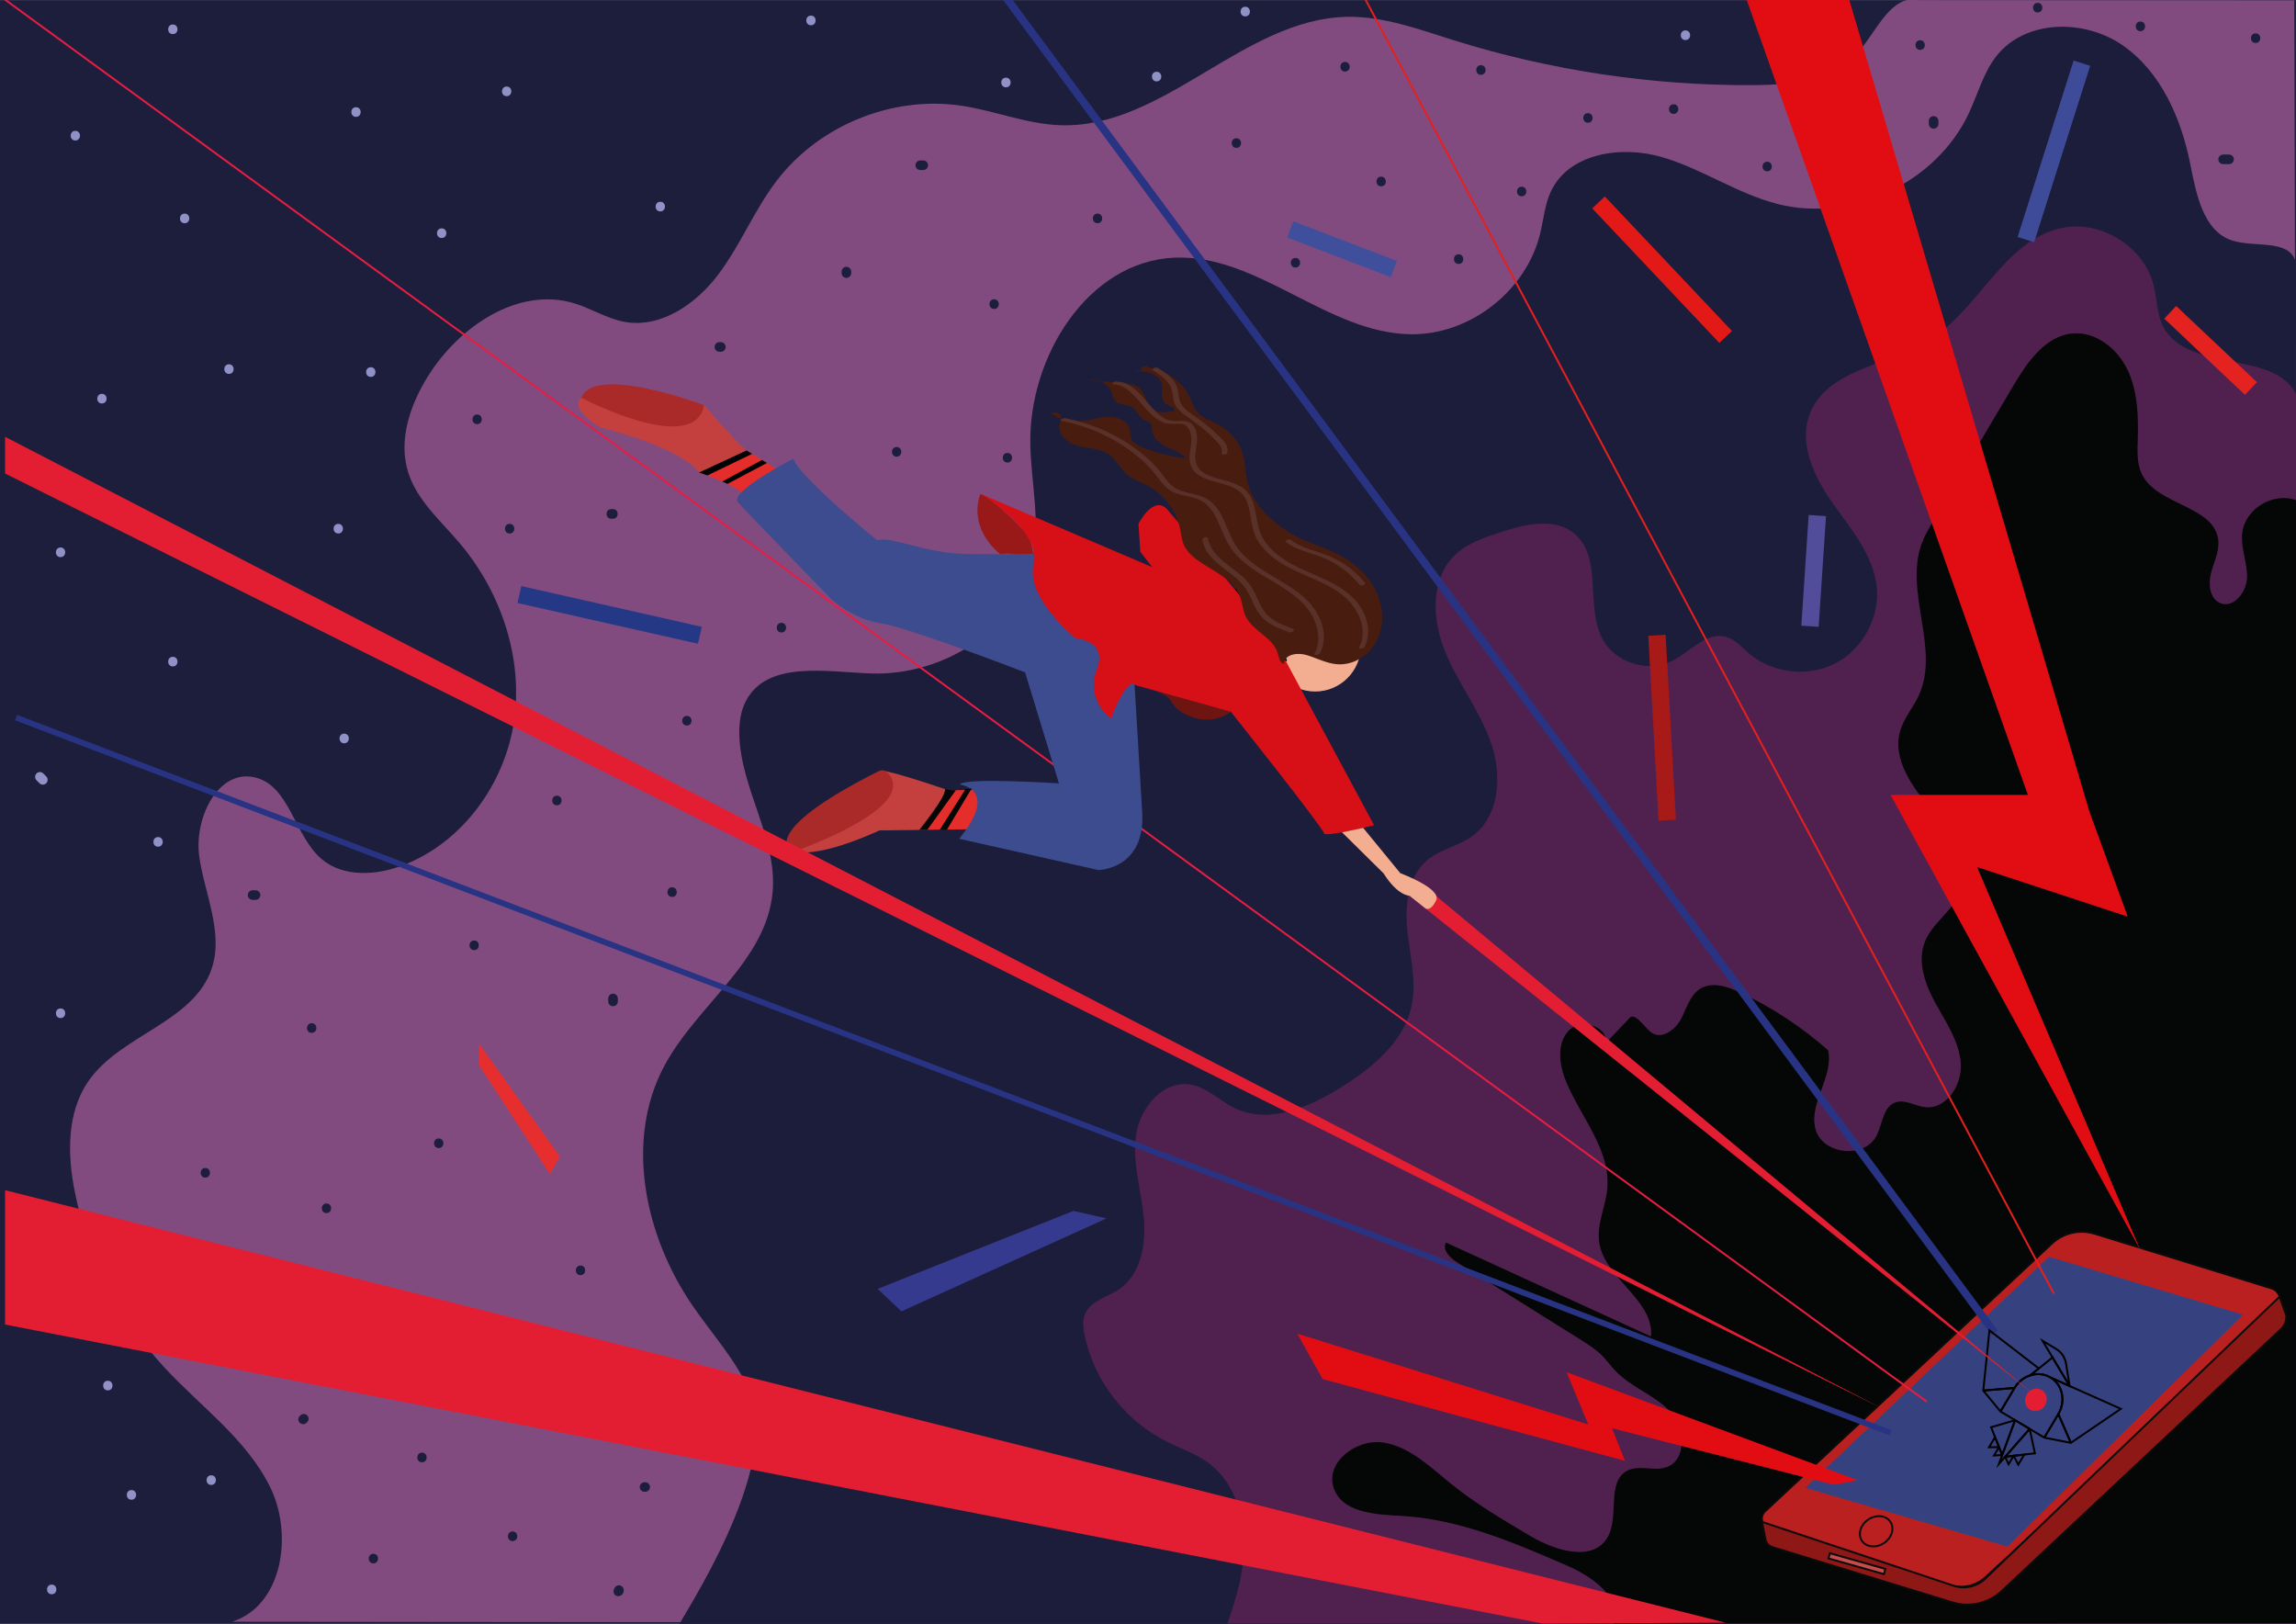 <?xml version="1.0" encoding="utf-8"?>
<!-- Generator: Adobe Illustrator 24.1.1, SVG Export Plug-In . SVG Version: 6.00 Build 0)  -->
<svg version="1.1" id="Layer_1" xmlns="http://www.w3.org/2000/svg" xmlns:xlink="http://www.w3.org/1999/xlink" x="0px" y="0px"
	 viewBox="0 0 1190.55 841.89" style="enable-background:new 0 0 1190.55 841.89;" xml:space="preserve">
<style type="text/css">
	.st0{fill:#1D1E3C;}
	.st1{fill:#824B80;}
	.st2{fill:#1C1D3A;}
	.st3{fill:#50214F;}
	.st4{fill:#050606;}
	.st5{fill:#C74B4B;}
	.st6{fill:#BB2020;stroke:#0B0B0B;stroke-miterlimit:10;}
	.st7{fill:#8D1816;stroke:#0B0B0B;stroke-miterlimit:10;}
	.st8{fill:#36427F;}
	.st9{fill:#C74B4B;stroke:#0B0B0B;stroke-miterlimit:10;}
	.st10{fill:#F3AD91;}
	.st11{fill:#E52D2C;}
	.st12{fill:none;stroke:#050606;stroke-miterlimit:10;}
	.st13{fill:#C4403F;}
	.st14{fill:#AA2929;}
	.st15{fill:none;stroke:#283483;stroke-width:3;stroke-miterlimit:10;}
	.st16{fill:none;stroke:#E51D43;stroke-miterlimit:10;}
	.st17{fill:none;stroke:#E4201E;stroke-miterlimit:10;}
	.st18{fill:#E41E32;}
	.st19{fill:#E20D13;}
	.st20{fill:#6F1511;}
	.st21{fill:#981918;}
	.st22{fill:none;stroke:#1B2222;stroke-miterlimit:10;}
	.st23{fill:#3C4C8E;}
	.st24{fill:#D70F16;}
	.st25{fill:#481D0F;}
	.st26{fill:#010202;}
	.st27{fill:#E52E2D;}
	.st28{fill:#353A8E;}
	.st29{fill:none;stroke:#3E4B99;stroke-width:9;stroke-miterlimit:10;}
	.st30{fill:none;stroke:#253886;stroke-width:9;stroke-miterlimit:10;}
	.st31{fill:none;stroke:#E31918;stroke-width:9;stroke-miterlimit:10;}
	.st32{fill:none;stroke:#A81A17;stroke-width:9;stroke-miterlimit:10;}
	.st33{fill:none;stroke:#524D9A;stroke-width:9;stroke-miterlimit:10;}
	.st34{fill:none;stroke:#404F9C;stroke-width:9;stroke-miterlimit:10;}
	.st35{fill:none;stroke:#E42321;stroke-width:9;stroke-miterlimit:10;}
	.st36{fill:none;stroke:#283483;stroke-width:4;stroke-miterlimit:10;}
	.st37{fill:#9091C7;}
	.st38{fill:none;stroke:#1D1E3C;stroke-miterlimit:10;}
	.st39{fill:#593129;}
	.st40{fill:none;stroke:#000000;stroke-miterlimit:10;}
	.st41{fill:none;stroke:#000000;stroke-linecap:round;stroke-miterlimit:10;}
</style>
<rect x="0" y="0.04" class="st0" width="1190.55" height="842.31"/>
<g>
	<path class="st1" d="M120.3,840.79c26.29-8.31,31.97-45.46,19.62-70.18s-35.95-41.41-54.7-61.69
		c-23.35-25.26-39.6-57.06-46.39-90.83c-3.92-19.46-4.3-41.17,6.96-57.49c16.71-24.22,54.74-30.58,64.02-58.53
		c6.2-18.69-3.68-38.48-6.48-57.98c-2.8-19.5,9.48-45.39,28.65-41.09c18.34,4.12,20.5,30.36,34.9,42.46
		c11.22,9.43,28.04,8.43,41.75,3.26c31-11.69,53.24-42.24,57.96-75.12c4.72-32.88-7.01-67.09-28.52-92.35
		c-9.79-11.5-21.88-21.94-26.41-36.36c-5.27-16.74,1.02-35.06,10.32-49.93c16.13-25.78,46.81-46.53,75.85-37.69
		c8.82,2.68,16.83,7.9,25.89,9.58c18.82,3.49,37.15-9.19,48.7-24.49s18.75-33.56,30.41-48.78c21.92-28.61,59.78-44.02,95.37-38.82
		c17.36,2.53,34.03,9.56,51.57,10.16c53.73,1.85,95.14-55.28,148.89-56.19c18.69-0.32,36.69,6.34,54.53,11.94
		c50.5,15.86,103.46,23.81,156.37,23.47c19.67-0.13,41.65-2.48,54.41-17.5c9.38-11.04,16.82-29.72,30.93-26.57l194.77,0.12
		l2.13,841.67L120.3,840.79z"/>
</g>
<g>
	<path class="st2" d="M351.85,842.92c0.65-3.04,54.18-81.79,36.94-121.4c-7.15-16.41-19.54-29.83-29.66-44.58
		c-24.81-36.17-35.36-85.66-14.65-124.35c16.94-31.64,52.96-54.3,56.14-90.08c2.48-27.87-16.6-53.63-17.26-81.6
		c-0.14-6.17,0.68-12.53,3.65-17.93c11.32-20.59,41.33-14.65,64.74-13.83c37.04,1.3,76.06-22.69,83.7-59.12
		c4.07-19.41-0.72-39.46-1.19-59.29c-1.07-45.39,29.66-95.28,74.83-97.16c43.41-1.8,79.28,39.32,122.72,39.72
		c30.43,0.29,59.58-22.48,66.8-52.17c1.79-7.36,2.39-15.12,5.62-21.97c9.32-19.77,36.39-23.83,57.33-17.78s39.4,19.18,60.54,24.46
		c38.38,9.6,82.09-11.3,98.87-47.27c4.66-10,7.52-21.06,14.38-29.68c15.05-18.92,45.68-19.13,65.48-5.29
		c19.79,13.84,30.2,37.83,34.93,61.58c3.09,15.53,6.66,34.62,21.65,39.5c11.71,3.81,29.54-0.89,32.95,10.99l1.05,706.7
		L351.85,842.92z"/>
</g>
<g>
	<path class="st3" d="M636.5,841.72c5.05-15.18,8.43-25.48,8.48-41.47c0.05-15.99-5.8-32.84-18.84-42.19
		c-6.35-4.56-13.92-7.05-20.93-10.53c-21.44-10.64-37.59-31.28-42.68-54.56c-0.9-4.1-1.43-8.56,0.39-12.34
		c3.06-6.35,11.12-8.12,17.03-11.99c11.89-7.8,14.55-24.13,13.07-38.21s-5.95-28.13-3.91-42.15c2.04-14.02,13.97-28.25,28.04-26.01
		c8.77,1.4,15.34,8.56,23.35,12.36c17.54,8.34,38.27-0.51,54.73-10.8c16.23-10.15,32.56-23.43,36.65-42.05
		c2.84-12.93-0.74-26.26-2.12-39.42c-1.38-13.16,0.25-28.19,10.52-36.6c6.68-5.47,15.81-7.07,22.86-12.06
		c14.54-10.29,15.89-31.82,10.01-48.58c-5.88-16.76-17.21-31.12-23.91-47.57c-6.7-16.45-7.61-37.54,5.27-49.83
		c6.37-6.09,15.08-9.01,23.48-11.75c12.66-4.13,27.9-7.85,38.21,0.54c15.17,12.34,5.54,37.98,14.93,55.09
		c6.64,12.1,23.55,17.31,35.91,11.07c9.5-4.8,18.03-15.49,28.24-12.44c4.55,1.36,7.79,5.23,11.37,8.33
		c12.13,10.53,30.87,12.73,45.14,5.31c14.26-7.42,23.12-24,21.33-39.91c-1.85-16.43-13.44-29.82-22.98-43.36
		c-9.54-13.54-17.66-30.71-11.67-46.13c9-23.16,40.77-24.99,61.97-38.13c25.82-16.01,38.63-51.61,68.35-58.09
		c20.32-4.44,42.89,9.51,47.9,29.58c1.8,7.21,1.63,15.03,5.06,21.63c12.63,24.23,58.81,11.52,69.28,35.92l-1.85,636.54L636.5,841.72
		z"/>
</g>
<g>
	<path class="st4" d="M836.98,841.66c3.95-13.72-11.6-24.41-24.57-30.04c-27.66-12-56.04-24.17-86.09-25.73
		c-13.43-0.7-30.66-1.7-34.82-14.66c-4.29-13.34,12.18-25.53,25.86-23.34c13.68,2.18,24.3,12.7,35.12,21.44
		c12.78,10.31,26.95,18.68,41.07,27.01c12.81,7.56,32.18,13.7,39.9,0.87c6.46-10.73-0.7-28.91,10.31-34.71
		c6.19-3.26,14.07,0.52,20.61-1.94c10.71-4.03,9.21-20.9,1.22-29.17c-7.99-8.27-19.63-12.11-27.64-20.36
		c-2.62-2.69-4.8-5.81-7.46-8.45c-3.27-3.24-7.19-5.7-11.09-8.14c-21.25-13.3-42.5-26.6-63.74-39.9c-3.71-2.32-7.97-6.47-5.9-10.36
		c35.45,16.23,70.9,32.46,106.34,48.7c1.64-19.11-24.3-30.06-26.9-49.06c-1.27-9.25,3.38-18.24,4.23-27.54
		c1.8-19.79-13.23-36.49-21.03-54.72c-3.68-8.6-5.47-19.48,0.49-26.65s21.16-3.32,19.68,5.93c3.98-4.17,7.95-8.35,11.93-12.52
		c3.05-4.4,7.57,3.84,11.85,7.01c5.08,3.75,12.18-1.21,15.18-6.81c3-5.59,4.69-12.48,10.02-15.85c6.12-3.87,14.1-1.26,20.66,1.81
		c16.54,7.73,31.98,17.87,45.69,30.01c3.13,13.53-9.9,26.98-6.63,40.48c3.31,13.67,25.68,16.21,31.9,3.63
		c2.97-6,3.27-14.55,9.45-16.96c4.99-1.95,10.29,1.76,15.61,2.37c11.02,1.28,19.34-11.56,18.52-22.77s-7.5-20.93-12.93-30.74
		c-5.42-9.8-9.82-21.6-5.77-32.06c3.88-10.04,14.55-16.1,18.51-26.1c5.74-14.52-4.63-30.07-14.63-41.97
		c-10.01-11.91-21-26.63-16.56-41.61c1.96-6.61,6.72-11.96,9.61-18.21c11.14-24.1-7.67-53.73,1.48-78.68
		c1.55-4.23,3.85-8.13,6.14-12c13.73-23.19,27.45-46.37,41.18-69.56c7.27-12.29,16.52-25.91,30.59-27.4
		c12.15-1.28,23.59,7.74,28.87,18.9c5.29,11.16,5.64,24,5.25,36.37c-0.19,5.92-0.47,12.13,2.06,17.47
		c7.89,16.6,38.01,16.35,39.72,34.69c0.54,5.8-2.38,11.27-3.82,16.91s-0.61,12.95,4.62,15.35c6.95,3.18,13.98-5.59,14.1-13.32
		c0.13-7.73-3.33-15.29-2.48-22.97c1.36-12.34,15.73-21.27,27.86-17.03v582.26L836.98,841.66z"/>
</g>
<path class="st5" d="M1083.43,742.83"/>
<path class="st6" d="M1011.2,821.78l-94.04-29.63c-3.71-1.17-4.78-5.9-1.94-8.56l148.72-138.85c5.96-5.57,14.45-7.52,22.25-5.11
	l91.55,28.28c4.83,1.49,6.23,7.67,2.51,11.09l-150.68,138.68C1024.62,822.24,1017.62,823.8,1011.2,821.78z"/>
<path class="st7" d="M1182.06,672.25l3.4,9.56c0.34,2.67-0.62,5.34-2.58,7.18l-144.92,135.88c-6.83,6.4-16.57,8.66-25.52,5.91
	l-93.39-28.67c-1.83-0.56-3.21-2.09-3.58-3.97l-1.8-9.12l99.33,33.1c5.64,1.88,11.86,0.54,16.23-3.49L1182.06,672.25z"/>
<polygon class="st8" points="1062.48,651.56 1163.12,681.61 1040.89,801.83 936.06,771.36 "/>
<rect x="948.38" y="809.41" transform="matrix(0.962 0.272 -0.272 0.962 256.697 -231.345)" class="st9" width="29.9" height="2.8"/>
<circle class="st10" cx="681.93" cy="334.78" r="23.74"/>
<path class="st11" d="M404.82,244.44l-17.66-10.91l-24.71,11.44c0,0,26.15,8.46,25.47,15.36L404.82,244.44z"/>
<path class="st12" d="M357.1,241.5"/>
<path class="st12" d="M357.1,241.5"/>
<path class="st13" d="M361.92,244.21c-2.22-2.78-12.51-12.79-50.91-22.72c-0.11-0.03-0.22-0.07-0.32-0.14
	c-1.62-1-15.67-9.98-9.23-15.11c6.81-5.43,17.42-12.44,63.33,3.71c0.19,0.07,0.37,0.19,0.5,0.34c1.81,2.09,15.08,17.4,20.42,22.1
	c0.64,0.56,0.48,1.59-0.29,1.94l-22.08,10.22C362.85,244.79,362.27,244.64,361.92,244.21z"/>
<path class="st14" d="M301.46,206.24c0,0,58.6,30.68,63.63,3.81C365.09,210.06,308.14,188.54,301.46,206.24z"/>
<polygon class="st11" points="514.41,409.43 491.81,409.71 476.74,430.26 502.78,429.94 "/>
<path class="st13" d="M490.7,411.23c0.55-0.75,0.22-1.82-0.66-2.12c-7.17-2.42-33.61-11.23-33.59-9.24
	c0.03,2.3,13.06,2.9,0.17,13.79s-41.78,28.86-51.8,23.62c0,0,4.77,14.17,51.24-6.76l20.68-0.25L490.7,411.23z"/>
<path class="st14" d="M410.76,441.96c0,0-20.18-9.5,45-42.22c1.32-0.66,2.9-0.44,4.01,0.53
	C464.77,404.66,472.71,418.77,410.76,441.96z"/>
<line class="st15" x1="980.32" y1="742.83" x2="8.35" y2="372.02"/>
<line class="st16" x1="999.13" y1="726.72" x2="2.62" y2="-0.17"/>
<line class="st17" x1="1065.01" y1="670.68" x2="708.07" y2="-0.17"/>
<polygon class="st18" points="894.89,841.3 2.62,617.06 2.62,686.69 799.99,841.72 "/>
<polygon class="st18" points="976.62,730.59 2.62,245.48 2.62,226.45 "/>
<polygon class="st19" points="1109.8,648 980.32,412.11 1051.52,412.11 905.69,-0.17 958.87,-0.17 1083.43,420.77 1103.3,475.23 
	1025.18,449.52 "/>
<path class="st12" d="M712.53,429.56"/>
<path class="st20" d="M638.27,369.02c0,0-10.03,8.21-23.3,1.4c-13.28-6.81,0.16-8.97-28.34-15.89L638.27,369.02z"/>
<path class="st21" d="M508.41,256.04c0,0-7.49,16.19,10.22,31.28c0,0,18.06-3.82,17.54,14.45c0,0,2.13-22.43-6.69-28.12
	C529.48,273.65,515.56,258.76,508.41,256.04z"/>
<g>
	<g>
		<path class="st4" d="M640.12,305.74c-2.14,3.24,0.92,6.96,2.68,9.6c1.24,1.87,2.49,3.74,3.73,5.6c1.13,1.7,2.21,3.46,3.71,4.86
			c1.29,1.21,2.78,2.19,4.2,3.24c1.59,1.18,2.99,2.54,4.23,4.1c2.34,2.95,4.03,6.34,5.69,9.7c0.55,1.11,3.39,0.22,2.9-0.78
			c-1.55-3.14-3.11-6.3-5.17-9.14c-2.15-2.97-4.88-4.93-7.75-7.13c-3.25-2.49-5.24-6.22-7.47-9.57c-1.14-1.71-2.38-3.39-3.41-5.18
			c-0.88-1.54-1.67-3.49-0.6-5.12c0.39-0.6-0.34-0.97-0.83-1.01C641.34,304.84,640.51,305.15,640.12,305.74L640.12,305.74z"/>
	</g>
</g>
<g>
	<g>
		<path class="st22" d="M536.5,274.42"/>
	</g>
</g>
<path class="st23" d="M556.82,286.53c0,0-33.69,1.18-55.91,0.69c-22.22-0.49-38.42-9.48-46.05-7.09c0,0-41.01-33.2-43.42-42.36
	c0,0-33.49,17.27-28.83,22.57c4.66,5.3,48.88,50.72,48.88,50.72s11.62,10.23,25.43,12.15c13.81,1.92,74.62,25.39,74.62,25.39
	l17.56,57.53c0,0-49.83-3.22-51.32,0.63c0,0,20.71,2.31-0.42,28.1l72.21,16.21c0,0,25.27-0.31,22.59-31.69l-3.86-64.3L556.82,286.53
	z"/>
<path class="st24" d="M588.23,349.21l0.07,5.87l49.96,13.94c0,0,48.24,60.69,48.27,62.98s25.99-4.15,25.99-4.15l-52.79-98.13
	c-1.1-2.05-2.41-3.97-3.91-5.75l-50.25-59.5c-7.27-8.61-15.23,7.08-15.23,7.08l0.95,14.54l6.23,7.94l-89.1-38
	c0,0,32,19.06,27.57,36.43c-4.43,17.36,21.79,38.47,21.79,38.47s17.02,1.02,10.89,16.34c-6.13,15.32,7.83,26.69,7.83,24.75
	c0-1.94,8.64-21.39,11.81-16.94"/>
<g>
	<path class="st25" d="M665.78,343.59c0.86-4.56,7.16-5.29,11.6-4.01c5.27,1.51,10.23,4.28,15.68,4.77
		c9.37,0.84,17.97-5.33,21.57-13.77c3.59-8.4,2.26-18.43-2.3-26.34c-4.56-7.91-12.05-13.83-20.29-17.73
		c-5.56-2.64-11.49-4.43-17.07-7.03c-5.44-2.54-10.53-5.84-15.07-9.78c-5.8-5.03-10.81-11.33-12.81-18.76
		c-1.54-5.75-1.23-11.94-3.33-17.5c-2.42-6.4-7.87-11.32-14.01-14.3c-2.84-1.38-5.94-2.46-8.17-4.7c-2.59-2.61-3.59-6.36-5.27-9.64
		c-5.01-9.78-17.19-15.22-27.78-12.42c2.89,0.06,5.84,0.14,8.53,1.2c2.69,1.05,5.1,3.3,5.53,6.17c0.32,2.16-0.5,4.4,0.04,6.51
		c0.93,3.68,5.26,5.14,8.94,5.99c-4.94,1.54-11.04,2.82-14.7-0.85c-2.75-2.76-2.96-7.41-5.83-10.03c-2.15-1.97-5.27-2.33-8.17-2.6
		c-5.94-0.56-11.89-1.11-17.83-1.67c4.59-0.9,9.62,1.9,11.3,6.28c0.54,1.42,0.79,3.01,1.75,4.2c2.18,2.7,6.64,1.85,9.46,3.86
		c2.4,1.71,3.24,5.24,5.92,6.44c0.96,0.43,2.1,0.53,2.87,1.25c1.13,1.05,0.92,2.85,1.13,4.38c0.54,3.87,4.11,6.55,7.63,8.23
		c3.51,1.69,7.42,2.96,9.99,5.9c-8.09-0.86-16.05-2.92-23.55-6.09c-1.88-0.79-3.86-1.79-4.74-3.63c-0.75-1.59-0.5-3.47-0.9-5.19
		c-1-4.28-5.86-6.59-10.24-6.64c-4.38-0.05-8.62,1.5-12.97,2.05c-6.27,0.79-12.79-0.58-18.21-3.84c1.84-0.55,4.25-0.91,5.3,0.7
		c0.98,1.49-0.04,3.42-0.39,5.16c-1.09,5.42,4.63,9.82,9.98,11.12c5.35,1.3,11.31,1.17,15.77,4.4c3.8,2.74,5.76,7.43,9.34,10.45
		c2.9,2.45,6.62,3.62,10,5.34c9.03,4.59,15.73,13.53,17.62,23.51c0.42,2.21,0.62,4.48,1.39,6.59c1.45,3.99,4.76,6.99,8.25,9.4
		c7.85,5.42,17.85,9.43,21.24,18.37c1.25,3.29,1.43,6.95,2.93,10.13c3.78,8,14.98,11.28,16.84,19.94c0.47,2.17,1.62,5.37,3.61,4.4"
		/>
</g>
<polygon class="st26" points="362.46,244.97 387.16,233.53 390.01,235.29 366.82,246.5 "/>
<path class="st26" d="M374.52,249.64l20.61-11.19l2.54,1.57l-20.47,10.87C377.19,250.89,375.73,250.18,374.52,249.64z"/>
<path class="st4" d="M476.74,430.26c0,0,13.64-16.67,13.3-21.15c0,0,2.98,0.59,4.3,0.57c1.32-0.02,1.32-0.02,1.32-0.02l-14.82,20.59
	H476.74z"/>
<path class="st4" d="M500.88,408.72l-13.62,21.54h3.7l13.01-21.71C503.98,408.55,501.86,409.64,500.88,408.72z"/>
<polygon class="st27" points="248.38,552.14 248.38,541.1 290.25,599.53 285.15,608.72 "/>
<polygon class="st28" points="556.6,627.79 573.75,631.68 467.43,679.85 455.06,668.22 "/>
<line class="st29" x1="1079.53" y1="32.76" x2="1050.48" y2="124.23"/>
<line class="st30" x1="362.93" y1="329.37" x2="269.32" y2="308.24"/>
<line class="st31" x1="828.89" y1="104.95" x2="894.81" y2="174.69"/>
<line class="st32" x1="859.18" y1="329.37" x2="864.52" y2="425.2"/>
<line class="st33" x1="942.35" y1="267.28" x2="938.54" y2="324.68"/>
<line class="st34" x1="669.01" y1="118.92" x2="722.73" y2="139.49"/>
<line class="st35" x1="1125.33" y1="161.92" x2="1167.18" y2="201.4"/>
<polygon class="st19" points="963.33,767.45 812.38,711.45 823.57,738.53 672.7,691.43 685.84,714.98 842.6,757.37 835.86,740.44 
	950.77,769.75 "/>
<line class="st36" x1="1034.34" y1="691.05" x2="521.62" y2="-1.35"/>
<g>
	<g>
		<path class="st37" d="M31.4,527.82c3.22,0,3.22-5,0-5C28.19,522.82,28.18,527.82,31.4,527.82L31.4,527.82z"/>
	</g>
</g>
<g>
	<g>
		<path class="st37" d="M81.96,438.97c3.22,0,3.22-5,0-5C78.74,433.97,78.73,438.97,81.96,438.97L81.96,438.97z"/>
	</g>
</g>
<g>
	<g>
		<path class="st37" d="M23.98,402.53c-0.51-0.51-1.02-1.02-1.53-1.53c-0.23-0.24-0.49-0.42-0.8-0.52c-0.3-0.16-0.62-0.23-0.96-0.22
			c-0.34-0.01-0.67,0.06-0.96,0.22c-0.31,0.1-0.58,0.27-0.8,0.52c-0.13,0.17-0.26,0.34-0.39,0.51c-0.23,0.39-0.34,0.81-0.34,1.26
			c0.03,0.22,0.06,0.44,0.09,0.66c0.12,0.42,0.33,0.79,0.64,1.1c0.51,0.51,1.02,1.02,1.53,1.53c0.23,0.24,0.49,0.42,0.8,0.52
			c0.3,0.16,0.62,0.23,0.96,0.22c0.34,0.01,0.67-0.06,0.96-0.22c0.31-0.1,0.58-0.27,0.8-0.52c0.13-0.17,0.26-0.34,0.39-0.51
			c0.23-0.39,0.34-0.81,0.34-1.26c-0.03-0.22-0.06-0.44-0.09-0.66C24.5,403.21,24.29,402.84,23.98,402.53L23.98,402.53z"/>
	</g>
</g>
<g>
	<g>
		<path class="st37" d="M31.4,288.84c3.22,0,3.22-5,0-5C28.19,283.84,28.18,288.84,31.4,288.84L31.4,288.84z"/>
	</g>
</g>
<g>
	<g>
		<path class="st37" d="M178.47,385.35c3.22,0,3.22-5,0-5C175.25,380.35,175.25,385.35,178.47,385.35L178.47,385.35z"/>
	</g>
</g>
<g>
	<g>
		<path class="st37" d="M89.62,345.52c3.22,0,3.22-5,0-5C86.4,340.52,86.39,345.52,89.62,345.52L89.62,345.52z"/>
	</g>
</g>
<g>
	<g>
		<path class="st37" d="M175.4,276.59c3.22,0,3.22-5,0-5C172.19,271.59,172.18,276.59,175.4,276.59L175.4,276.59z"/>
	</g>
</g>
<g>
	<g>
		<path class="st37" d="M192.26,195.39c3.22,0,3.22-5,0-5C189.04,190.39,189.03,195.39,192.26,195.39L192.26,195.39z"/>
	</g>
</g>
<g>
	<g>
		<path class="st37" d="M95.74,115.73c3.22,0,3.22-5,0-5C92.53,110.73,92.52,115.73,95.74,115.73L95.74,115.73z"/>
	</g>
</g>
<g>
	<g>
		<path class="st37" d="M52.85,209.18c3.22,0,3.22-5,0-5C49.63,204.18,49.63,209.18,52.85,209.18L52.85,209.18z"/>
	</g>
</g>
<g>
	<g>
		<path class="st37" d="M118.72,193.86c3.22,0,3.22-5,0-5C115.51,188.86,115.5,193.86,118.72,193.86L118.72,193.86z"/>
	</g>
</g>
<g>
	<g>
		<path class="st37" d="M39.06,72.84c3.22,0,3.22-5,0-5C35.85,67.84,35.84,72.84,39.06,72.84L39.06,72.84z"/>
	</g>
</g>
<g>
	<g>
		<path class="st37" d="M89.62,17.69c3.22,0,3.22-5,0-5C86.4,12.69,86.39,17.69,89.62,17.69L89.62,17.69z"/>
	</g>
</g>
<g>
	<g>
		<path class="st37" d="M262.72,49.86c3.22,0,3.22-5,0-5C259.51,44.86,259.5,49.86,262.72,49.86L262.72,49.86z"/>
	</g>
</g>
<g>
	<g>
		<path class="st37" d="M229.02,123.39c3.22,0,3.22-5,0-5C225.8,118.39,225.8,123.39,229.02,123.39L229.02,123.39z"/>
	</g>
</g>
<g>
	<g>
		<path class="st37" d="M184.6,60.59c3.22,0,3.22-5,0-5C181.38,55.59,181.37,60.59,184.6,60.59L184.6,60.59z"/>
	</g>
</g>
<g>
	<g>
		<path class="st37" d="M342.38,109.61c3.22,0,3.22-5,0-5C339.17,104.61,339.16,109.61,342.38,109.61L342.38,109.61z"/>
	</g>
</g>
<g>
	<g>
		<path class="st37" d="M420.51,13.1c3.22,0,3.22-5,0-5C417.29,8.1,417.29,13.1,420.51,13.1L420.51,13.1z"/>
	</g>
</g>
<g>
	<g>
		<path class="st37" d="M521.62,45.27c3.22,0,3.22-5,0-5C518.4,40.27,518.39,45.27,521.62,45.27L521.62,45.27z"/>
	</g>
</g>
<g>
	<g>
		<path class="st37" d="M599.74,42.2c3.22,0,3.22-5,0-5C596.53,37.2,596.52,42.2,599.74,42.2L599.74,42.2z"/>
	</g>
</g>
<g>
	<g>
		<path class="st37" d="M645.7,8.5c3.22,0,3.22-5,0-5C642.48,3.5,642.48,8.5,645.7,8.5L645.7,8.5z"/>
	</g>
</g>
<g>
	<g>
		<path class="st37" d="M873.96,20.76c3.22,0,3.22-5,0-5C870.74,15.76,870.73,20.76,873.96,20.76L873.96,20.76z"/>
	</g>
</g>
<g>
	<g>
		<path class="st37" d="M55.91,720.84c3.22,0,3.22-5,0-5C52.7,715.84,52.69,720.84,55.91,720.84L55.91,720.84z"/>
	</g>
</g>
<g>
	<g>
		<path class="st37" d="M109.53,769.86c3.22,0,3.22-5,0-5C106.31,764.86,106.31,769.86,109.53,769.86L109.53,769.86z"/>
	</g>
</g>
<g>
	<g>
		<path class="st37" d="M26.81,826.54c3.22,0,3.22-5,0-5C23.59,821.54,23.59,826.54,26.81,826.54L26.81,826.54z"/>
	</g>
</g>
<g>
	<g>
		<path class="st37" d="M68.17,777.52c3.22,0,3.22-5,0-5C64.95,772.52,64.95,777.52,68.17,777.52L68.17,777.52z"/>
	</g>
</g>
<g>
	<g>
		<path class="st38" d="M124.85,557.49"/>
	</g>
</g>
<g>
	<g>
		<path class="st38" d="M150.89,583.53"/>
	</g>
</g>
<g>
	<g>
		<path class="st38" d="M101.87,554.43"/>
	</g>
</g>
<g>
	<g>
		<path class="st38" d="M132.51,603.45"/>
	</g>
</g>
<g>
	<g>
		<path class="st25" d="M595.27,190.32c-0.02-0.04-0.04-0.09-0.06-0.13c-0.17-0.35-0.52-0.54-0.91-0.53
			c-0.87,0.02-2.24,0.36-2.38,1.41c-0.04,0.27,0.1,0.47,0.32,0.61c0.94,0.6,2.58,0.6,3.66,0.86c1.33,0.32,2.64,0.69,3.92,1.15
			c2.41,0.87,4.83,2.14,6.52,4.12c2.08,2.43,2.27,5.36,2.14,8.43c-0.13,3.05-0.16,6.06,1.73,8.62c3.24,4.39,9.6,5.63,11.78,10.94
			c0.64,1.56,0.91,3.26,0.72,4.93c-0.2,1.69-0.84,3.28-1.24,4.93c-0.33,1.39-0.51,2.89-0.07,4.28c0.5,1.57,1.65,2.79,2.88,3.83
			c2.96,2.52,5.94,4.95,8.66,7.75c2.75,2.82,5.28,5.84,7.61,9.02c0.66,0.9,3.45-0.13,2.68-1.19c-4.22-5.78-9.16-11-14.72-15.5
			c-1.12-0.91-2.3-1.77-3.21-2.9c-1.24-1.54-1.41-3.28-1.01-5.17c0.32-1.53,0.91-2.99,1.2-4.52c0.32-1.67,0.26-3.43-0.21-5.07
			c-1.65-5.86-7.48-7.42-11.38-11.33c-2.37-2.38-2.67-5.26-2.53-8.48c0.13-2.99,0.16-5.89-1.46-8.52c-1.48-2.4-3.98-4.04-6.52-5.15
			c-1.44-0.63-2.92-1.13-4.43-1.54c-0.77-0.21-1.54-0.39-2.31-0.56c-0.57-0.12-1.65-0.11-2.13-0.42c0.11,0.2,0.21,0.4,0.32,0.61
			c-0.09,0.11-0.18,0.22-0.27,0.34c-0.49,0.13-0.98,0.26-1.46,0.39c0.04,0,0.08,0,0.13,0c-0.3-0.18-0.61-0.35-0.91-0.53
			c0.02,0.04,0.04,0.09,0.06,0.13C592.9,192.2,595.75,191.32,595.27,190.32L595.27,190.32z"/>
	</g>
</g>
<g>
	<g>
		<path class="st39" d="M684.39,338.7c2.86-5.29,2.56-11.59,0.41-17.08c-2.32-5.91-6.68-10.6-11.66-14.41
			c-10.22-7.81-23.25-12.34-31.26-22.84c-6.43-8.43-7.18-22.17-18.02-26.7c-5.8-2.42-12.55-1.97-17.21-6.78
			c-2.22-2.29-3.91-5.05-5.98-7.48c-2.23-2.62-4.7-5.03-7.33-7.25c-11.68-9.87-26.09-16.44-41.06-19.35
			c-0.76-0.15-3.37,1.07-1.83,1.37c13.47,2.62,26.36,8.35,37.27,16.7c2.68,2.05,5.23,4.26,7.58,6.68c2.31,2.37,4.29,4.96,6.28,7.59
			c1.86,2.45,3.9,4.6,6.71,5.93c2.74,1.3,5.77,1.79,8.7,2.48c2.89,0.68,5.71,1.59,8.05,3.47c2.05,1.64,3.61,3.78,4.88,6.05
			c2.62,4.71,4.15,9.94,6.8,14.64c6.31,11.2,18.55,16.48,28.88,23.17c5.99,3.88,11.87,8.55,15.19,15.02
			c3.05,5.95,4.01,13.17,0.74,19.23c-0.29,0.54,1.01,0.47,1.2,0.44C683.3,339.5,684.09,339.26,684.39,338.7L684.39,338.7z"/>
	</g>
</g>
<g>
	<g>
		<path class="st39" d="M707.4,335.62c3.52-6.52,2.15-14.15-1.57-20.28c-4.25-7.01-11.29-11.36-18.53-14.8
			c-7.55-3.58-15.57-6.32-22.48-11.14c-3.16-2.2-6.09-4.8-8.39-7.91c-2.34-3.17-3.68-6.75-4.43-10.59
			c-1.34-6.84-1.74-14.35-8.27-18.41c-5.06-3.15-11.2-3.6-16.64-5.82c-2.45-1-4.82-2.46-6.14-4.83c-2.2-3.93-0.8-8.42-0.36-12.6
			c0.33-3.11-0.03-6.8-2.32-9.15c-2.94-3.02-7.02-1.3-10.65-1.89c-5.39-0.87-9.27-5.65-12.64-9.54c-3.43-3.97-7.1-8.61-12.31-10.23
			c-1.26-0.39-2.53-0.59-3.85-0.62c-0.56-0.02-1.63,0.21-1.92,0.77c-0.3,0.58,0.25,0.76,0.76,0.77c5.4,0.14,9.44,4.51,12.76,8.28
			c3.5,3.97,6.89,8.6,11.79,10.93c2.98,1.41,5.82,1.23,9.04,1.14c2-0.06,3.71,0.54,4.9,2.2c0.97,1.36,1.4,3.07,1.57,4.71
			c0.42,4.16-1.31,8.22-0.81,12.38c0.34,2.9,1.92,5.44,4.3,7.11c4.63,3.25,10.61,3.78,15.83,5.66c2.71,0.98,5.33,2.31,7.25,4.53
			c2.44,2.83,3.3,6.59,3.93,10.18c0.65,3.69,1.09,7.46,2.55,10.95c1.43,3.4,3.67,6.42,6.32,8.98c5.67,5.48,12.88,8.86,20.02,11.97
			c7.51,3.27,15.49,6.48,21.46,12.29c5.14,4.99,8.94,12.53,7.85,19.84c-0.27,1.79-0.83,3.53-1.69,5.12
			C704.1,336.76,706.98,336.4,707.4,335.62L707.4,335.62z"/>
	</g>
</g>
<g>
	<g>
		<path class="st39" d="M670.29,325.88c-3.94-1.42-7.96-2.89-11.32-5.44c-3.67-2.79-5.47-6.78-7.29-10.87
			c-1.79-4.01-3.95-7.44-7.21-10.43c-3.22-2.95-6.91-5.32-10.23-8.15c-3.67-3.12-6.96-6.95-7.88-11.81
			c-0.25-1.31-3.15-0.57-2.9,0.78c1.72,9.12,10.53,13.9,17.07,19.35c3.66,3.04,6.22,6.53,8.16,10.85c1.8,4,3.49,7.99,6.85,10.96
			c3.7,3.28,8.49,5.03,13.07,6.69C669.82,328.24,672.01,326.5,670.29,325.88L670.29,325.88z"/>
	</g>
</g>
<g>
	<g>
		<path class="st39" d="M707.93,302.39c-4.82-5.93-11-10.7-18-13.78c-6.87-3.02-14.75-4.02-20.71-8.86
			c-0.61-0.5-3.17,0.63-2.73,0.99c5.97,4.85,13.84,5.84,20.71,8.86c7,3.08,13.18,7.84,18,13.78
			C705.65,303.93,708.38,302.95,707.93,302.39L707.93,302.39z"/>
	</g>
</g>
<g>
	<g>
		<path class="st39" d="M636.37,234.79c1.15-3.96-2.9-7.32-5.43-9.74c-3.18-3.05-6.6-5.86-10.21-8.4c-2.9-2.03-6.23-3.96-8.14-7.04
			c-1.07-1.73-1.32-3.64-1.56-5.63c-0.23-1.96-0.71-3.74-1.76-5.43c-2.12-3.42-5.59-5.71-8.93-7.8c-0.55-0.35-1.33-0.19-1.9,0.04
			c-0.19,0.08-1.34,0.7-0.81,1.03c2.95,1.85,5.98,3.83,8.12,6.63c1.08,1.42,1.83,3.03,2.16,4.79c0.37,2,0.32,4.07,1.15,5.96
			c1.36,3.11,4.17,5.21,6.88,7.09c3.4,2.36,6.71,4.8,9.81,7.54c1.78,1.58,3.52,3.23,5.15,4.97c1.6,1.71,3.29,3.92,2.57,6.39
			C633.24,236.07,636.11,235.67,636.37,234.79L636.37,234.79z"/>
	</g>
</g>
<path class="st40" d="M1067.31,733.13l-7.17,12.02c-0.06,0.1-0.18,0.14-0.27,0.08l-22.46-13.4c-0.05-0.03-0.07-0.09-0.03-0.15
	l7.23-12.11c1.94-3.25,4.89-5.51,8.14-6.53l0-0.01c3.47-1.1,7.26-0.82,10.5,1.11c2.57,1.53,4.38,3.85,5.36,6.52
	C1070.02,724.53,1069.69,729.13,1067.31,733.13z"/>
<path class="st40" d="M1044.77,736.61l-6.56,17.76l-1.65-4.12l-2.05-5.15l-2.06-5.16l12.13-3.55
	C1044.71,736.35,1044.82,736.47,1044.77,736.61z"/>
<path class="st40" d="M1055.17,753.47l-5.52,0.65l-5.52,0.64l-4.41,0.51l12.45-14.14c0.12-0.14,0.33-0.09,0.36,0.08L1055.17,753.47z
	"/>
<polyline class="st40" points="1038.2,754.36 1044.88,736.29 1052.45,740.81 1039.72,755.27 1036.54,758.89 1038.2,754.36 "/>
<path class="st40" d="M1057.07,709.39c0.05,0.04,0.05,0.13-0.01,0.17l-4.32,3.47l0,0.01c-3.23,1.02-6.17,3.26-8.11,6.48
	c-0.02,0.03-0.04,0.05-0.08,0.05c-0.93,0.08-14.62,1.22-16.04,1.34c-0.06,0.01-0.11-0.05-0.11-0.11l3.19-31.06L1057.07,709.39z"/>
<path class="st40" d="M1044.51,719.73l-7.13,11.94c-0.03,0.05-0.11,0.06-0.14,0.02l-8.74-10.61c-0.05-0.06-0.01-0.15,0.07-0.15
	l15.86-1.33C1044.5,719.58,1044.55,719.66,1044.51,719.73z"/>
<path class="st40" d="M1073.68,748.01l-13.57-2.66c-0.04-0.01-0.06-0.05-0.03-0.09l7.24-12.13l6.45,14.78
	C1073.78,747.96,1073.73,748.02,1073.68,748.01z"/>
<path class="st40" d="M1073.16,718.57l-9.92-4.42c-3.24-1.93-7.03-2.22-10.5-1.11l4.44-3.56l7.12-5.72l2.57,4.3L1073.16,718.57z"/>
<path class="st41" d="M1073.07,718.42c0.02,0.03,0.07,0.01,0.06-0.03l-1.8-11.31c-0.23-1.46-0.73-2.84-1.47-4.06
	c-0.9-1.49-2.14-2.75-3.65-3.65l-7.06-4.21l5.14,8.59l2.57,4.3L1073.07,718.42z"/>
<polygon class="st40" points="1034.5,745.1 1031.38,750.33 1036.56,750.25 "/>
<path class="st40" d="M1036.56,750.25l-2.6,4.35l3.81-0.21c0.21-0.01,0.35-0.24,0.27-0.43L1036.56,750.25z"/>
<path class="st40" d="M1044.13,754.76l-2.6,4.36l-1.66-3.52c-0.07-0.15,0.03-0.34,0.2-0.36L1044.13,754.76z"/>
<polygon class="st40" points="1049.65,754.12 1046.53,759.34 1044.13,754.76 "/>
<path class="st40" d="M1099.73,730.41l-25.79,17.54c-0.07,0.05-0.16,0.02-0.19-0.05l-6.44-14.77c2.38-3.99,2.71-8.59,1.29-12.46
	c-0.98-2.67-2.79-4.99-5.36-6.52l9.92,4.42l0.01,0L1099.73,730.41z"/>
<ellipse transform="matrix(0.512 -0.859 0.859 0.512 -108.893 1260.915)" class="st18" cx="1055.95" cy="726.35" rx="5.92" ry="5.51"/>
<polygon class="st18" points="744.8,464.61 1056.54,724.54 736.85,469.15 "/>
<g>
	<g>
		<path class="st0" d="M265.79,798.97c3.22,0,3.22-5,0-5C262.57,793.97,262.56,798.97,265.79,798.97L265.79,798.97z"/>
	</g>
</g>
<g>
	<g>
		<path class="st0" d="M301.02,661.1c3.22,0,3.22-5,0-5C297.8,656.1,297.8,661.1,301.02,661.1L301.02,661.1z"/>
	</g>
</g>
<g>
	<g>
		<path class="st0" d="M106.47,610.54c3.22,0,3.22-5,0-5C103.25,605.54,103.25,610.54,106.47,610.54L106.47,610.54z"/>
	</g>
</g>
<g>
	<g>
		<path class="st0" d="M161.62,535.48c3.22,0,3.22-5,0-5C158.4,530.48,158.39,535.48,161.62,535.48L161.62,535.48z"/>
	</g>
</g>
<g>
	<g>
		<path class="st0" d="M130.98,466.54c0.51,0,1.02,0,1.53,0c0.34,0.01,0.67-0.06,0.96-0.22c0.31-0.1,0.58-0.27,0.8-0.52
			c0.24-0.23,0.42-0.49,0.52-0.8c0.16-0.3,0.23-0.62,0.22-0.96c-0.03-0.22-0.06-0.44-0.09-0.66c-0.12-0.42-0.33-0.79-0.64-1.1
			c-0.17-0.13-0.34-0.26-0.51-0.39c-0.39-0.23-0.81-0.34-1.26-0.34c-0.51,0-1.02,0-1.53,0c-0.34-0.01-0.67,0.06-0.96,0.22
			c-0.31,0.1-0.58,0.27-0.8,0.52c-0.24,0.23-0.42,0.49-0.52,0.8c-0.16,0.3-0.23,0.62-0.22,0.96c0.03,0.22,0.06,0.44,0.09,0.66
			c0.12,0.42,0.33,0.79,0.64,1.1c0.17,0.13,0.34,0.26,0.51,0.39C130.11,466.43,130.53,466.54,130.98,466.54L130.98,466.54z"/>
	</g>
</g>
<g>
	<g>
		<path class="st0" d="M227.49,595.22c3.22,0,3.22-5,0-5C224.27,590.22,224.27,595.22,227.49,595.22L227.49,595.22z"/>
	</g>
</g>
<g>
	<g>
		<path class="st0" d="M320.37,519.19c0-0.51,0-1.02,0-1.53c0.01-0.34-0.06-0.67-0.22-0.96c-0.1-0.31-0.27-0.58-0.52-0.8
			c-0.23-0.24-0.49-0.42-0.8-0.52c-0.3-0.16-0.62-0.23-0.96-0.22c-0.22,0.03-0.44,0.06-0.66,0.09c-0.42,0.12-0.79,0.33-1.1,0.64
			c-0.13,0.17-0.26,0.34-0.39,0.51c-0.23,0.39-0.34,0.81-0.34,1.26c0,0.51,0,1.02,0,1.53c-0.01,0.34,0.06,0.67,0.22,0.96
			c0.1,0.31,0.27,0.58,0.52,0.8c0.23,0.24,0.49,0.42,0.8,0.52c0.3,0.16,0.62,0.23,0.96,0.22c0.22-0.03,0.44-0.06,0.66-0.09
			c0.42-0.12,0.79-0.33,1.1-0.64c0.13-0.17,0.26-0.34,0.39-0.51C320.26,520.06,320.37,519.64,320.37,519.19L320.37,519.19z"/>
	</g>
</g>
<g>
	<g>
		<path class="st0" d="M245.87,492.59c3.22,0,3.22-5,0-5C242.66,487.59,242.65,492.59,245.87,492.59L245.87,492.59z"/>
	</g>
</g>
<g>
	<g>
		<path class="st0" d="M348.51,465.01c3.22,0,3.22-5,0-5C345.29,460.01,345.29,465.01,348.51,465.01L348.51,465.01z"/>
	</g>
</g>
<g>
	<g>
		<path class="st0" d="M356.17,376.16c3.22,0,3.22-5,0-5C352.95,371.16,352.95,376.16,356.17,376.16L356.17,376.16z"/>
	</g>
</g>
<g>
	<g>
		<path class="st0" d="M317.87,263.93c-0.32,0-0.63,0-0.95,0c-3.22,0-3.22,5,0,5c0.32,0,0.63,0,0.95,0
			C321.09,268.93,321.09,263.93,317.87,263.93c-0.32,0-0.63,0-0.95,0c-3.22,0-3.22,5,0,5c0.32,0,0.63,0,0.95,0
			C321.09,268.93,321.09,263.93,317.87,263.93L317.87,263.93z"/>
	</g>
</g>
<g>
	<g>
		<path class="st0" d="M464.94,236.76c3.22,0,3.22-5,0-5C461.72,231.76,461.71,236.76,464.94,236.76L464.94,236.76z"/>
	</g>
</g>
<g>
	<g>
		<path class="st0" d="M515.49,160.16c3.22,0,3.22-5,0-5C512.27,155.16,512.27,160.16,515.49,160.16L515.49,160.16z"/>
	</g>
</g>
<g>
	<g>
		<path class="st0" d="M477.19,88.16c0.51,0,1.02,0,1.53,0c0.34,0.01,0.67-0.06,0.96-0.22c0.31-0.1,0.58-0.27,0.8-0.52
			c0.24-0.23,0.42-0.49,0.52-0.8c0.16-0.3,0.23-0.62,0.22-0.96c-0.03-0.22-0.06-0.44-0.09-0.66c-0.12-0.42-0.33-0.79-0.64-1.1
			c-0.17-0.13-0.34-0.26-0.51-0.39c-0.39-0.23-0.81-0.34-1.26-0.34c-0.51,0-1.02,0-1.53,0c-0.34-0.01-0.67,0.06-0.96,0.22
			c-0.31,0.1-0.58,0.27-0.8,0.52c-0.24,0.23-0.42,0.49-0.52,0.8c-0.16,0.3-0.23,0.62-0.22,0.96c0.03,0.22,0.06,0.44,0.09,0.66
			c0.12,0.42,0.33,0.79,0.64,1.1c0.17,0.13,0.34,0.26,0.51,0.39C476.32,88.04,476.74,88.16,477.19,88.16L477.19,88.16z"/>
	</g>
</g>
<g>
	<g>
		<path class="st0" d="M569.11,115.73c3.22,0,3.22-5,0-5C565.89,110.73,565.88,115.73,569.11,115.73L569.11,115.73z"/>
	</g>
</g>
<g>
	<g>
		<path class="st0" d="M867.83,59.05c3.22,0,3.22-5,0-5C864.61,54.05,864.61,59.05,867.83,59.05L867.83,59.05z"/>
	</g>
</g>
<g>
	<g>
		<path class="st0" d="M1005.14,64.21c0-0.51,0-1.02,0-1.53c0.01-0.34-0.06-0.67-0.22-0.96c-0.1-0.31-0.27-0.58-0.52-0.8
			c-0.23-0.24-0.49-0.42-0.8-0.52c-0.3-0.16-0.62-0.23-0.96-0.22c-0.22,0.03-0.44,0.06-0.66,0.09c-0.42,0.12-0.79,0.33-1.1,0.64
			c-0.13,0.17-0.26,0.34-0.39,0.51c-0.23,0.39-0.34,0.81-0.34,1.26c0,0.51,0,1.02,0,1.53c-0.01,0.34,0.06,0.67,0.22,0.96
			c0.1,0.31,0.27,0.58,0.52,0.8c0.23,0.24,0.49,0.42,0.8,0.52c0.3,0.16,0.62,0.23,0.96,0.22c0.22-0.03,0.44-0.06,0.66-0.09
			c0.42-0.12,0.79-0.33,1.1-0.64c0.13-0.17,0.26-0.34,0.39-0.51C1005.02,65.08,1005.14,64.66,1005.14,64.21L1005.14,64.21z"/>
	</g>
</g>
<g>
	<g>
		<path class="st0" d="M1109.87,16.16c3.22,0,3.22-5,0-5C1106.66,11.16,1106.65,16.16,1109.87,16.16L1109.87,16.16z"/>
	</g>
</g>
<g>
	<g>
		<path class="st0" d="M1152.77,85.1c1.02,0,2.04,0,3.06,0c0.64,0,1.31-0.28,1.77-0.73c0.24-0.23,0.42-0.49,0.52-0.8
			c0.16-0.3,0.23-0.62,0.22-0.96c-0.03-0.65-0.24-1.32-0.73-1.77c-0.49-0.45-1.09-0.73-1.77-0.73c-1.02,0-2.04,0-3.06,0
			c-0.64,0-1.31,0.28-1.77,0.73c-0.24,0.23-0.42,0.49-0.52,0.8c-0.16,0.3-0.23,0.62-0.22,0.96c0.03,0.65,0.24,1.32,0.73,1.77
			C1151.49,84.81,1152.09,85.1,1152.77,85.1L1152.77,85.1z"/>
	</g>
</g>
<g>
	<g>
		<path class="st0" d="M1169.62,22.29c3.22,0,3.22-5,0-5C1166.4,17.29,1166.39,22.29,1169.62,22.29L1169.62,22.29z"/>
	</g>
</g>
<g>
	<g>
		<path class="st0" d="M169.28,628.93c3.22,0,3.22-5,0-5C166.06,623.93,166.05,628.93,169.28,628.93L169.28,628.93z"/>
	</g>
</g>
<ellipse transform="matrix(0.833 -0.554 0.554 0.833 -276.907 671.292)" class="st6" cx="972.34" cy="793.85" rx="8.87" ry="7.33"/>
<path class="st10" d="M706.84,429.2l19.28,23.51c0,0,21.55,7.91,18.56,14.07c-2.99,6.16-5.57,4.15-5.57,4.15l-8.25-6.54
	c0,0-6.13,0.08-13.42-11.58l-21.56-21.31L706.84,429.2z"/>
<g>
	<g>
		<path class="st0" d="M716.17,96.59c3.22,0,3.22-5,0-5C712.95,91.59,712.95,96.59,716.17,96.59L716.17,96.59z"/>
	</g>
</g>
<g>
	<g>
		<path class="st0" d="M697.45,37.1c3.22,0,3.22-5,0-5C694.23,32.1,694.22,37.1,697.45,37.1L697.45,37.1z"/>
	</g>
</g>
<g>
	<g>
		<path class="st0" d="M756.34,136.84c3.22,0,3.22-5,0-5C753.12,131.84,753.12,136.84,756.34,136.84L756.34,136.84z"/>
	</g>
</g>
<g>
	<g>
		<path class="st0" d="M789.02,101.78c3.22,0,3.22-5,0-5C785.8,96.78,785.8,101.78,789.02,101.78L789.02,101.78z"/>
	</g>
</g>
<g>
	<g>
		<path class="st0" d="M767.91,38.8c3.22,0,3.22-5,0-5C764.7,33.8,764.69,38.8,767.91,38.8L767.91,38.8z"/>
	</g>
</g>
<g>
	<g>
		<path class="st0" d="M823.4,63.65c3.22,0,3.22-5,0-5C820.19,58.65,820.18,63.65,823.4,63.65L823.4,63.65z"/>
	</g>
</g>
<g>
	<g>
		<path class="st0" d="M916.34,88.84c3.22,0,3.22-5,0-5C913.12,83.84,913.12,88.84,916.34,88.84L916.34,88.84z"/>
	</g>
</g>
<g>
	<g>
		<path class="st0" d="M995.66,25.86c3.22,0,3.22-5,0-5C992.44,20.86,992.44,25.86,995.66,25.86L995.66,25.86z"/>
	</g>
</g>
<g>
	<g>
		<path class="st0" d="M1056.6,6.46c3.22,0,3.22-5,0-5C1053.38,1.46,1053.37,6.46,1056.6,6.46L1056.6,6.46z"/>
	</g>
</g>
<g>
	<g>
		<path class="st0" d="M288.77,417.52c3.22,0,3.22-5,0-5C285.55,412.52,285.54,417.52,288.77,417.52L288.77,417.52z"/>
	</g>
</g>
<g>
	<g>
		<path class="st0" d="M247.4,219.9c3.22,0,3.22-5,0-5C244.19,214.9,244.18,219.9,247.4,219.9L247.4,219.9z"/>
	</g>
</g>
<g>
	<g>
		<path class="st0" d="M264.26,276.59c3.22,0,3.22-5,0-5C261.04,271.59,261.03,276.59,264.26,276.59L264.26,276.59z"/>
	</g>
</g>
<g>
	<g>
		<path class="st0" d="M373.02,182.37c0.26,0,0.51,0,0.77,0c0.34,0.01,0.67-0.06,0.96-0.22c0.31-0.1,0.58-0.27,0.8-0.52
			c0.24-0.23,0.42-0.49,0.52-0.8c0.16-0.3,0.23-0.62,0.22-0.96c-0.03-0.22-0.06-0.44-0.09-0.66c-0.12-0.42-0.33-0.79-0.64-1.1
			c-0.17-0.13-0.34-0.26-0.51-0.39c-0.39-0.23-0.81-0.34-1.26-0.34c-0.26,0-0.51,0-0.77,0c-0.34-0.01-0.67,0.06-0.96,0.22
			c-0.31,0.1-0.58,0.27-0.8,0.52c-0.24,0.23-0.42,0.49-0.52,0.8c-0.16,0.3-0.23,0.62-0.22,0.96c0.03,0.22,0.06,0.44,0.09,0.66
			c0.12,0.42,0.33,0.79,0.64,1.1c0.17,0.13,0.34,0.26,0.51,0.39C372.15,182.26,372.57,182.37,373.02,182.37L373.02,182.37z"/>
	</g>
</g>
<g>
	<g>
		<path class="st0" d="M436.39,140.81c0,0.26,0,0.51,0,0.77c-0.01,0.34,0.06,0.67,0.22,0.96c0.1,0.31,0.27,0.58,0.52,0.8
			c0.23,0.24,0.49,0.42,0.8,0.52c0.3,0.16,0.62,0.23,0.96,0.22c0.22-0.03,0.44-0.06,0.66-0.09c0.42-0.12,0.79-0.33,1.1-0.64
			c0.13-0.17,0.26-0.34,0.39-0.51c0.23-0.39,0.34-0.81,0.34-1.26c0-0.26,0-0.51,0-0.77c0.01-0.34-0.06-0.67-0.22-0.96
			c-0.1-0.31-0.27-0.58-0.52-0.8c-0.23-0.24-0.49-0.42-0.8-0.52c-0.3-0.16-0.62-0.23-0.96-0.22c-0.22,0.03-0.44,0.06-0.66,0.09
			c-0.42,0.12-0.79,0.33-1.1,0.64c-0.13,0.17-0.26,0.34-0.39,0.51C436.51,139.94,436.4,140.36,436.39,140.81L436.39,140.81z"/>
	</g>
</g>
<g>
	<g>
		<path class="st0" d="M641.11,76.67c3.22,0,3.22-5,0-5C637.89,71.67,637.88,76.67,641.11,76.67L641.11,76.67z"/>
	</g>
</g>
<g>
	<g>
		<path class="st0" d="M671.74,138.71c3.22,0,3.22-5,0-5C668.53,133.71,668.52,138.71,671.74,138.71L671.74,138.71z"/>
	</g>
</g>
<g>
	<g>
		<path class="st0" d="M522.38,239.82c3.22,0,3.22-5,0-5C519.17,234.82,519.16,239.82,522.38,239.82L522.38,239.82z"/>
	</g>
</g>
<g>
	<g>
		<path class="st0" d="M405.19,327.9c3.22,0,3.22-5,0-5C401.97,322.9,401.97,327.9,405.19,327.9L405.19,327.9z"/>
	</g>
</g>
<g>
	<g>
		<path class="st0" d="M158.96,737.64c0.11-0.11,0.23-0.23,0.34-0.34c0.24-0.23,0.42-0.49,0.52-0.8c0.16-0.3,0.23-0.62,0.22-0.96
			c0.01-0.34-0.06-0.67-0.22-0.96c-0.1-0.31-0.27-0.58-0.52-0.8c-0.17-0.13-0.34-0.26-0.51-0.39c-0.39-0.23-0.81-0.34-1.26-0.34
			c-0.22,0.03-0.44,0.06-0.66,0.09c-0.42,0.12-0.79,0.33-1.1,0.64c-0.11,0.11-0.23,0.23-0.34,0.34c-0.24,0.23-0.42,0.49-0.52,0.8
			c-0.16,0.3-0.23,0.62-0.22,0.96c-0.01,0.34,0.06,0.67,0.22,0.96c0.1,0.31,0.27,0.58,0.52,0.8c0.17,0.13,0.34,0.26,0.51,0.39
			c0.39,0.23,0.81,0.34,1.26,0.34c0.22-0.03,0.44-0.06,0.66-0.09C158.28,738.16,158.65,737.95,158.96,737.64L158.96,737.64z"/>
	</g>
</g>
<g>
	<g>
		<path class="st0" d="M218.81,758.12c3.22,0,3.22-5,0-5C215.59,753.12,215.59,758.12,218.81,758.12L218.81,758.12z"/>
	</g>
</g>
<g>
	<g>
		<path class="st0" d="M334.21,773.44c0.11,0,0.23,0,0.34,0c0.34,0.01,0.67-0.06,0.96-0.22c0.31-0.1,0.58-0.27,0.8-0.52
			c0.24-0.23,0.42-0.49,0.52-0.8c0.16-0.3,0.23-0.62,0.22-0.96c-0.03-0.22-0.06-0.44-0.09-0.66c-0.12-0.42-0.33-0.79-0.64-1.1
			c-0.17-0.13-0.34-0.26-0.51-0.39c-0.39-0.23-0.81-0.34-1.26-0.34c-0.11,0-0.23,0-0.34,0c-0.34-0.01-0.67,0.06-0.96,0.22
			c-0.31,0.1-0.58,0.27-0.8,0.52c-0.24,0.23-0.42,0.49-0.52,0.8c-0.16,0.3-0.23,0.62-0.22,0.96c0.03,0.22,0.06,0.44,0.09,0.66
			c0.12,0.42,0.33,0.79,0.64,1.1c0.17,0.13,0.34,0.26,0.51,0.39C333.34,773.32,333.76,773.43,334.21,773.44L334.21,773.44z"/>
	</g>
</g>
<g>
	<g>
		<path class="st0" d="M193.62,810.54c3.22,0,3.22-5,0-5C190.4,805.54,190.39,810.54,193.62,810.54L193.62,810.54z"/>
	</g>
</g>
<g>
	<g>
		<path class="st0" d="M318.52,825.05c0.01,0.03,0.02,0.06,0.02,0.09c-0.03-0.22-0.06-0.44-0.09-0.66c0.01,0.04,0,0.09,0,0.13
			c0.03-0.22,0.06-0.44,0.09-0.66c-0.01,0.05-0.02,0.1-0.04,0.14c0.08-0.2,0.17-0.4,0.25-0.6c-0.02,0.04-0.04,0.09-0.07,0.13
			c0.13-0.17,0.26-0.34,0.39-0.51c-0.03,0.03-0.06,0.06-0.09,0.09c0.17-0.13,0.34-0.26,0.51-0.39c-0.03,0.03-0.07,0.05-0.11,0.06
			c0.2-0.08,0.4-0.17,0.6-0.25c-0.02,0.01-0.03,0.01-0.05,0.02c-0.33,0.08-0.61,0.23-0.85,0.45c-0.27,0.18-0.49,0.41-0.64,0.7
			c-0.18,0.29-0.28,0.6-0.3,0.93c-0.07,0.33-0.06,0.66,0.04,1c0.08,0.2,0.17,0.4,0.25,0.6c0.22,0.38,0.52,0.67,0.9,0.9
			c0.2,0.08,0.4,0.17,0.6,0.25c0.44,0.12,0.89,0.12,1.33,0c0.24-0.07,0.47-0.17,0.69-0.29c0.01-0.01,0.03-0.02,0.04-0.03
			c0.09-0.07,0.2-0.15,0.27-0.21c0.07-0.06,0.18-0.14,0.27-0.21c0.03-0.02,0.05-0.05,0.07-0.08c0.06-0.08,0.3-0.36,0.42-0.54
			c0.01-0.02,0.02-0.03,0.03-0.05c0-0.01,0.01-0.02,0.01-0.02c0-0.01,0-0.01,0.01-0.02c0.08-0.2,0.17-0.4,0.25-0.6
			c0.01-0.02,0.01-0.03,0.02-0.05c0.01-0.02,0.01-0.04,0.01-0.05c0.05-0.23,0.07-0.47,0.1-0.71c0-0.04,0-0.07,0-0.11
			c-0.01-0.11-0.03-0.23-0.05-0.34c-0.01-0.11-0.03-0.23-0.05-0.34c0-0.01,0-0.02,0-0.03c0-0.02-0.01-0.04-0.02-0.06
			c-0.08-0.33-0.23-0.61-0.45-0.85c-0.18-0.27-0.41-0.49-0.7-0.64c-0.29-0.18-0.6-0.28-0.93-0.3c-0.33-0.07-0.66-0.06-1,0.04
			c-0.2,0.08-0.4,0.17-0.6,0.25c-0.38,0.22-0.67,0.52-0.9,0.9c-0.08,0.2-0.17,0.4-0.25,0.6C318.4,824.16,318.4,824.61,318.52,825.05
			L318.52,825.05z"/>
	</g>
</g>
</svg>
